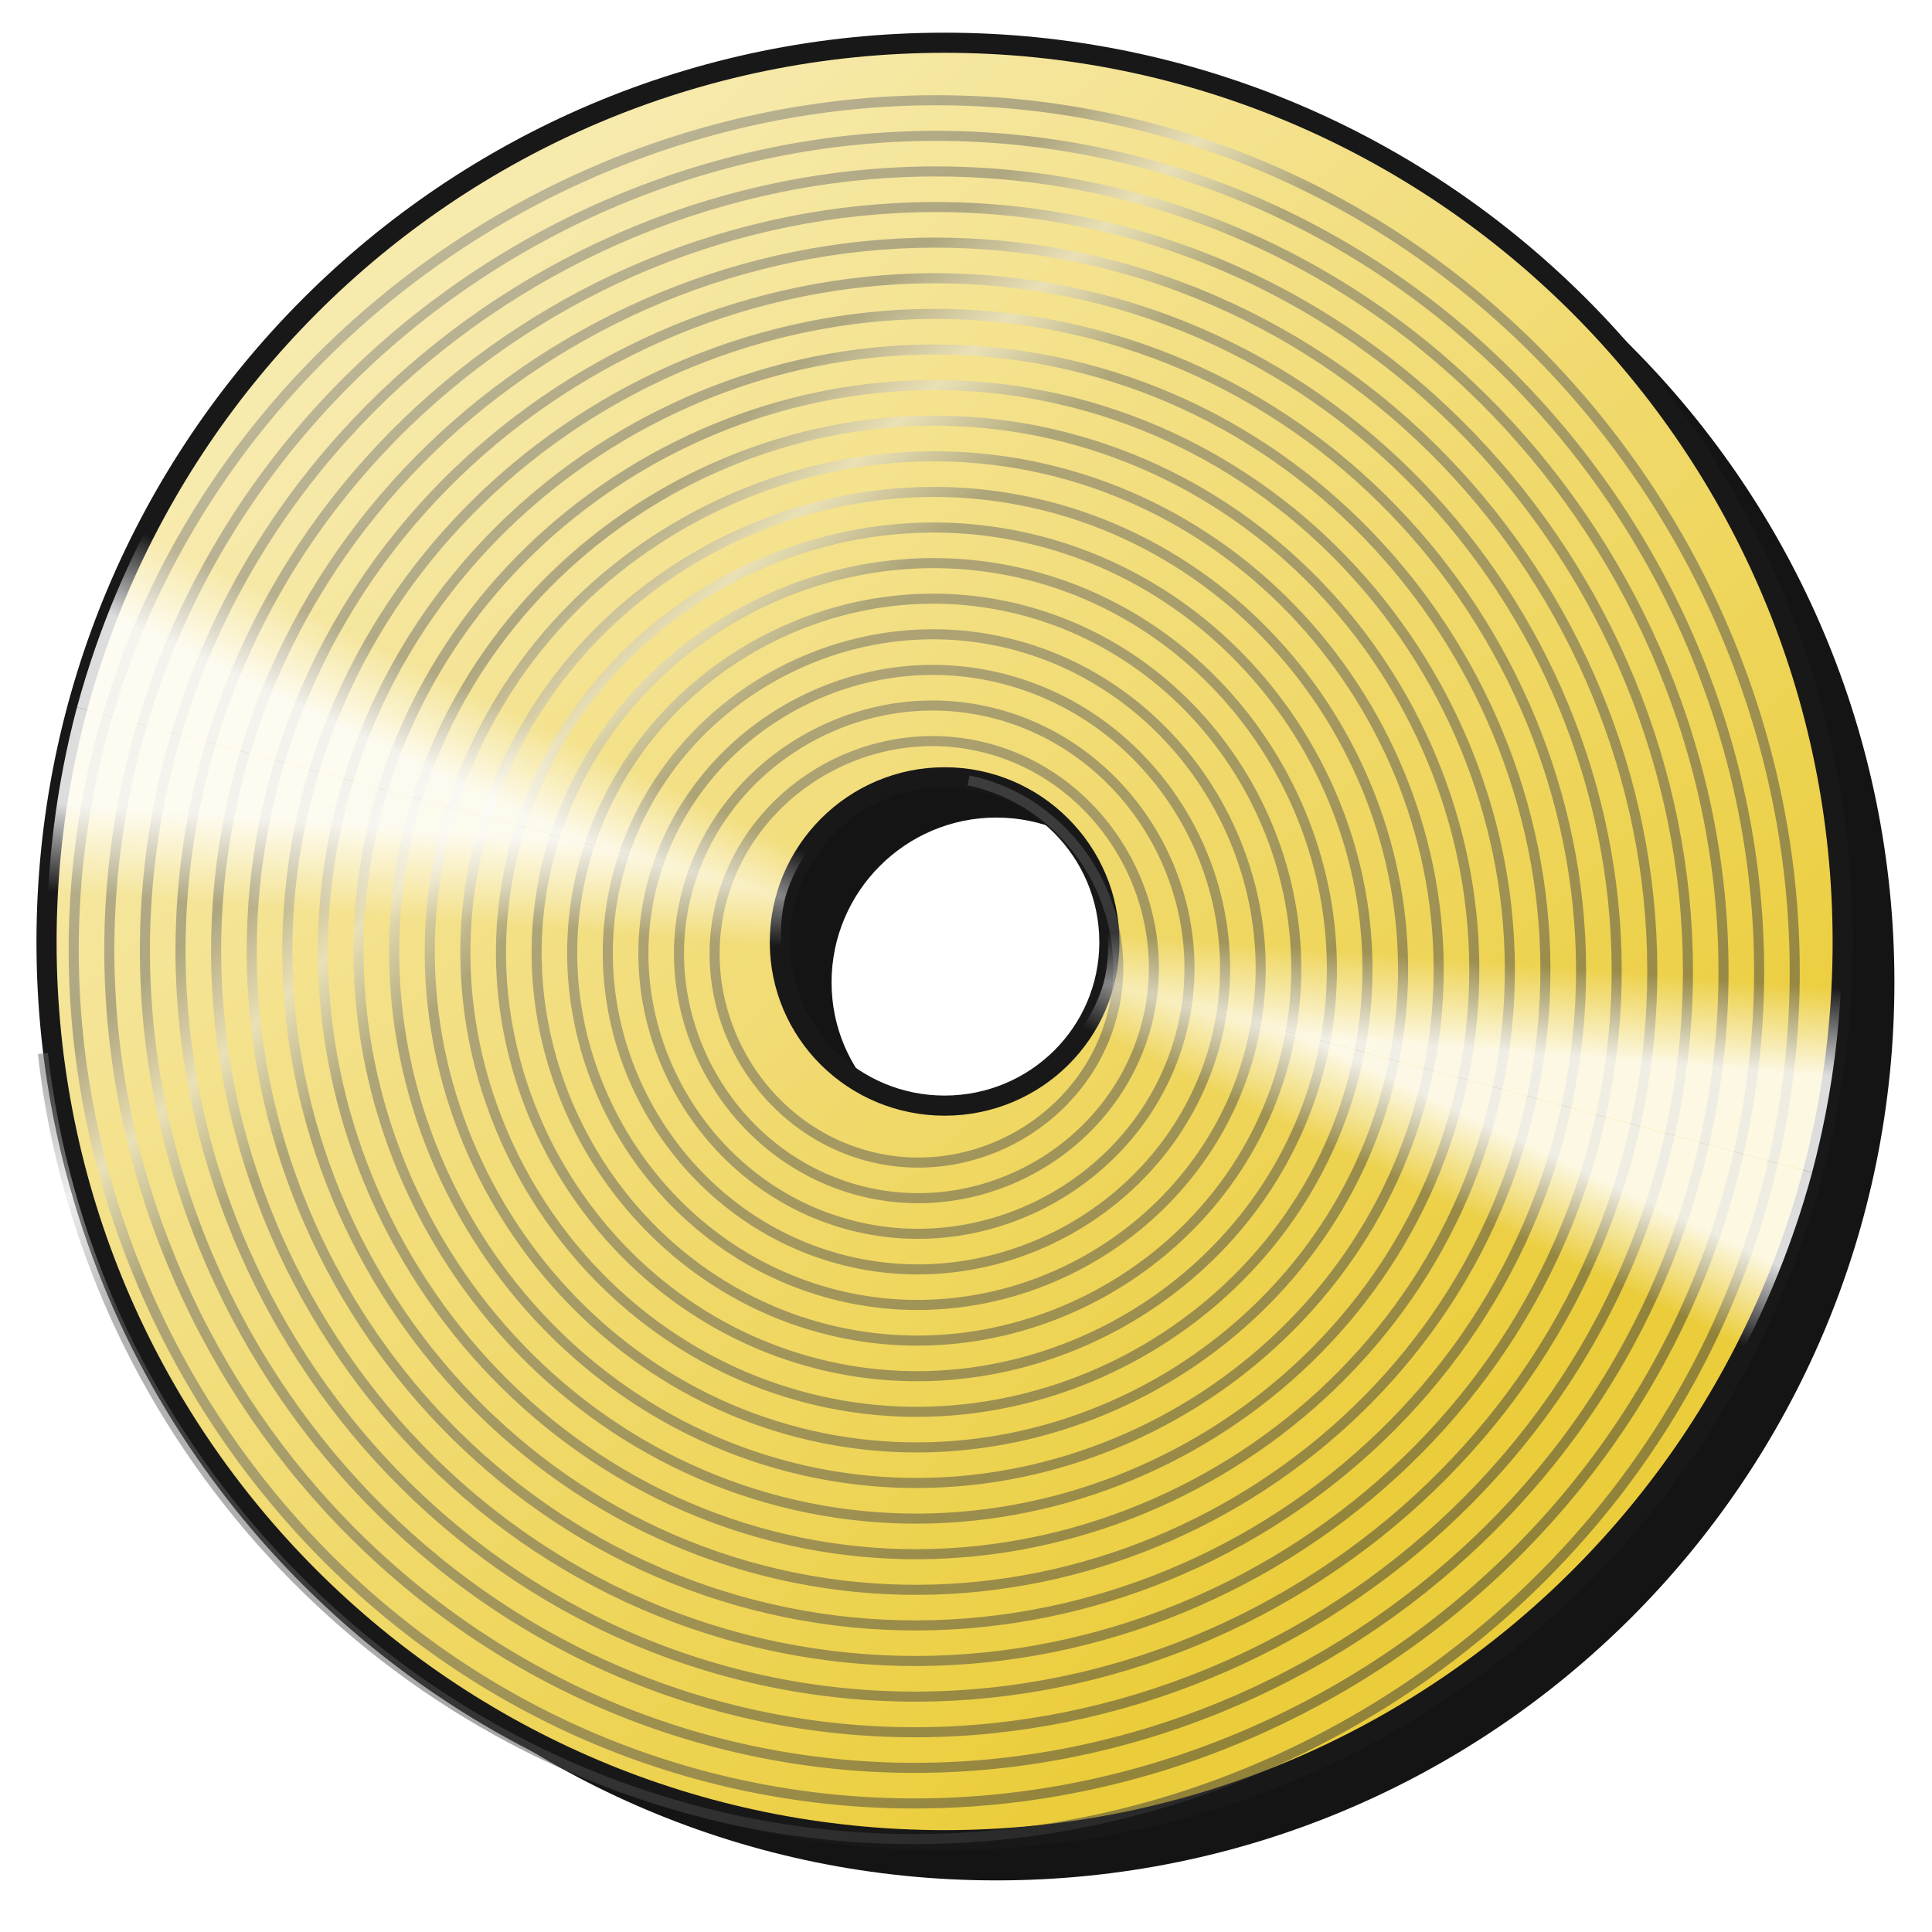 <?xml version="1.0" encoding="UTF-8" standalone="no"?>
<!-- Created with Inkscape (http://www.inkscape.org/) -->

<svg
   xmlns:dc="http://purl.org/dc/elements/1.1/"
   xmlns:cc="http://creativecommons.org/ns#"
   xmlns:rdf="http://www.w3.org/1999/02/22-rdf-syntax-ns#"
   xmlns:svg="http://www.w3.org/2000/svg"
   xmlns="http://www.w3.org/2000/svg"
   xmlns:xlink="http://www.w3.org/1999/xlink"
   xmlns:sodipodi="http://sodipodi.sourceforge.net/DTD/sodipodi-0.dtd"
   xmlns:inkscape="http://www.inkscape.org/namespaces/inkscape"
   width="48px"
   height="48px"
   id="svg2816"
   version="1.1"
   inkscape:version="0.47 r22583"
   sodipodi:docname="cd_golden.svg">
  <title
     id="title3688">CD</title>
  <defs
     id="defs2818">
    <linearGradient
       id="linearGradient3656">
      <stop
         style="stop-color:#393939;stop-opacity:1"
         offset="0"
         id="stop3658" />
      <stop
         id="stop3676"
         offset="0.649"
         style="stop-color:#6a6a6a;stop-opacity:1" />
      <stop
         id="stop3674"
         offset="0.714"
         style="stop-color:#dfdfdf;stop-opacity:1" />
      <stop
         id="stop3672"
         offset="0.777"
         style="stop-color:#6a6a6a;stop-opacity:1" />
      <stop
         style="stop-color:#858585;stop-opacity:1"
         offset="1"
         id="stop3660" />
    </linearGradient>
    <linearGradient
       inkscape:collect="always"
       id="linearGradient3644">
      <stop
         style="stop-color:#ebcd3b;stop-opacity:1"
         offset="0"
         id="stop3646" />
      <stop
         style="stop-color:#f7eaad;stop-opacity:1"
         offset="1"
         id="stop3648" />
    </linearGradient>
    <linearGradient
       inkscape:collect="always"
       id="linearGradient3610">
      <stop
         style="stop-color:#ffffff;stop-opacity:0.85"
         offset="0"
         id="stop3612" />
      <stop
         style="stop-color:#ffffff;stop-opacity:0"
         offset="1"
         id="stop3614" />
    </linearGradient>
    <inkscape:perspective
       sodipodi:type="inkscape:persp3d"
       inkscape:vp_x="0 : 24 : 1"
       inkscape:vp_y="0 : 1000 : 0"
       inkscape:vp_z="48 : 24 : 1"
       inkscape:persp3d-origin="24 : 16 : 1"
       id="perspective10" />
    <linearGradient
       inkscape:collect="always"
       xlink:href="#linearGradient3610"
       id="linearGradient3616"
       x1="9.996"
       y1="22.551"
       x2="10.406"
       y2="20.391"
       gradientUnits="userSpaceOnUse" />
    <linearGradient
       inkscape:collect="always"
       xlink:href="#linearGradient3610"
       id="linearGradient3620"
       gradientUnits="userSpaceOnUse"
       x1="9.996"
       y1="22.551"
       x2="10.406"
       y2="20.391"
       gradientTransform="matrix(1,0,0,-1,0,46.688)" />
    <linearGradient
       inkscape:collect="always"
       xlink:href="#linearGradient3610"
       id="linearGradient3632"
       gradientUnits="userSpaceOnUse"
       x1="9.996"
       y1="22.551"
       x2="10.406"
       y2="20.391" />
    <linearGradient
       inkscape:collect="always"
       xlink:href="#linearGradient3610"
       id="linearGradient3634"
       gradientUnits="userSpaceOnUse"
       gradientTransform="matrix(1,0,0,-1,0,46.688)"
       x1="9.996"
       y1="22.551"
       x2="10.406"
       y2="20.391" />
    <linearGradient
       inkscape:collect="always"
       xlink:href="#linearGradient3644"
       id="linearGradient3650"
       x1="33.763"
       y1="37.962"
       x2="8.031"
       y2="9.391"
       gradientUnits="userSpaceOnUse" />
    <linearGradient
       inkscape:collect="always"
       xlink:href="#linearGradient3656"
       id="linearGradient3662"
       x1="-20.048"
       y1="11.518"
       x2="-49.132"
       y2="-19.493"
       gradientUnits="userSpaceOnUse" />
    <filter
       inkscape:collect="always"
       id="filter3684">
      <feGaussianBlur
         inkscape:collect="always"
         stdDeviation="0.71"
         id="feGaussianBlur3686" />
    </filter>
  </defs>
  <sodipodi:namedview
     id="base"
     pagecolor="#ffffff"
     bordercolor="#666666"
     borderopacity="1.0"
     inkscape:pageopacity="0.0"
     inkscape:pageshadow="2"
     inkscape:zoom="7"
     inkscape:cx="20.810465"
     inkscape:cy="19.400268"
     inkscape:current-layer="layer1"
     showgrid="true"
     inkscape:grid-bbox="true"
     inkscape:document-units="px"
     inkscape:window-width="1680"
     inkscape:window-height="1000"
     inkscape:window-x="-8"
     inkscape:window-y="-8"
     inkscape:window-maximized="1">
    <inkscape:grid
       type="xygrid"
       id="grid2812"
       empspacing="12"
       visible="true"
       enabled="false"
       snapvisiblegridlinesonly="true"
       dotted="false" />
    <inkscape:grid
       type="xygrid"
       id="grid2818"
       empspacing="16"
       visible="true"
       enabled="false"
       snapvisiblegridlinesonly="true" />
    <inkscape:grid
       type="xygrid"
       id="grid2820"
       empspacing="4"
       visible="true"
       enabled="false"
       snapvisiblegridlinesonly="true" />
  </sodipodi:namedview>
  <g
     id="layer1"
     inkscape:label="Layer 1"
     inkscape:groupmode="layer">
    <path
       id="path3678"
       d="m 24.754,2.062 c -12.328,0 -22.312,10.016 -22.312,22.344 0,12.328 9.985,22.312 22.312,22.312 12.328,0 22.312,-9.985 22.312,-22.312 0,-12.328 -9.985,-22.344 -22.312,-22.344 z m 0,18.25 c 2.256,0 4.094,1.838 4.094,4.094 0,2.256 -1.838,4.062 -4.094,4.062 -2.256,0 -4.094,-1.807 -4.094,-4.062 0,-2.256 1.838,-4.094 4.094,-4.094 z"
       style="fill:#141414;fill-opacity:1;stroke:none;filter:url(#filter3684)" />
    <path
       style="fill:url(#linearGradient3650);fill-opacity:1;stroke:#181818;stroke-width:0.5;stroke-miterlimit:4;stroke-opacity:1"
       d="M 23.469 1.062 C 11.141 1.062 1.156 11.078 1.156 23.406 C 1.156 35.734 11.141 45.719 23.469 45.719 C 35.797 45.719 45.781 35.734 45.781 23.406 C 45.781 11.078 35.797 1.062 23.469 1.062 z M 23.469 19.312 C 25.725 19.312 27.562 21.15 27.562 23.406 C 27.562 25.662 25.725 27.469 23.469 27.469 C 21.213 27.469 19.375 25.662 19.375 23.406 C 19.375 21.15 21.213 19.312 23.469 19.312 z "
       id="path2825" />
    <path
       sodipodi:type="spiral"
       style="fill:none;stroke:url(#linearGradient3662);stroke-width:0.25;stroke-linecap:butt;stroke-linejoin:miter;stroke-miterlimit:4;stroke-opacity:1;stroke-dasharray:none;opacity:0.5"
       id="path3654"
       sodipodi:cx="-34.285713"
       sodipodi:cy="-2.7142856"
       sodipodi:expansion="1"
       sodipodi:revolution="24.9"
       sodipodi:radius="22.043556"
       sodipodi:argument="-71.733032"
       sodipodi:t0="0.20900001"
       d="m -33.212,-7.195 c 2.526,0.524 4.146,3.098 3.622,5.605 -0.552,2.643 -3.247,4.338 -5.872,3.786 -2.761,-0.581 -4.529,-3.397 -3.949,-6.139 0.609,-2.878 3.546,-4.721 6.406,-4.113 2.995,0.637 4.913,3.696 4.276,6.673 -0.665,3.112 -3.845,5.104 -6.939,4.44 -3.23,-0.693 -5.296,-3.995 -4.604,-7.206 0.721,-3.347 4.145,-5.488 7.473,-4.767 3.464,0.75 5.679,4.294 4.931,7.74 -0.778,3.581 -4.444,5.871 -8.007,5.095 -3.699,-0.806 -6.063,-4.593 -5.258,-8.274 0.834,-3.816 4.743,-6.255 8.54,-5.422 3.933,0.862 6.446,4.892 5.586,8.807 -0.89,4.05 -5.042,6.638 -9.074,5.749 -4.167,-0.918 -6.83,-5.191 -5.913,-9.341 0.947,-4.285 5.341,-7.021 9.608,-6.077 4.402,0.975 7.213,5.491 6.24,9.874 -1.003,4.519 -5.64,7.405 -10.141,6.404 -4.636,-1.031 -7.597,-5.79 -6.568,-10.408 1.059,-4.754 5.939,-7.788 10.675,-6.731 4.871,1.087 7.98,6.089 6.895,10.942 -1.115,4.988 -6.238,8.172 -11.208,7.059 -5.105,-1.143 -8.363,-6.388 -7.222,-11.475 1.172,-5.223 6.537,-8.555 11.742,-7.386 5.34,1.2 8.747,6.687 7.549,12.009 -1.228,5.457 -6.837,8.939 -12.276,7.713 -5.574,-1.256 -9.13,-6.986 -7.877,-12.542 1.284,-5.692 7.136,-9.322 12.809,-8.04 5.809,1.312 9.514,7.285 8.204,13.076 -1.34,5.926 -7.435,9.705 -13.343,8.368 -6.043,-1.368 -9.897,-7.584 -8.531,-13.61 1.396,-6.161 7.734,-10.089 13.876,-8.695 6.278,1.425 10.281,7.883 8.859,14.143 C -24.156,6.456 -30.736,10.534 -37.113,9.084 -43.625,7.603 -47.777,0.901 -46.299,-5.593 c 1.509,-6.629 8.332,-10.856 14.944,-9.35 6.747,1.537 11.048,8.482 9.513,15.21 -1.565,6.864 -8.631,11.239 -15.477,9.677 -6.981,-1.593 -11.431,-8.781 -9.841,-15.744 1.621,-7.098 8.93,-11.623 16.011,-10.004 7.216,1.649 11.815,9.08 10.168,16.278 C -22.659,7.807 -30.211,12.48 -37.526,10.806 -44.976,9.1 -49.724,1.427 -48.021,-6.006 c 1.734,-7.567 9.529,-12.39 17.078,-10.659 7.685,1.762 12.581,9.678 10.822,17.345 -1.79,7.802 -9.828,12.773 -17.612,10.986 -7.919,-1.818 -12.965,-9.977 -11.15,-17.878 1.846,-8.036 10.127,-13.157 18.145,-11.313 8.154,1.874 13.348,10.276 11.477,18.412 C -21.162,9.157 -29.685,14.427 -37.938,12.527 -46.326,10.597 -51.67,1.952 -49.743,-6.418 c 1.959,-8.505 10.725,-13.924 19.212,-11.968 8.623,1.987 14.115,10.875 12.132,19.479 -2.015,8.74 -11.024,14.307 -19.746,12.295 -8.857,-2.043 -14.499,-11.174 -12.459,-20.013 2.071,-8.974 11.323,-14.691 20.28,-12.623 9.091,2.099 14.882,11.473 12.786,20.546 -2.127,9.209 -11.622,15.074 -20.813,12.95 -9.326,-2.155 -15.266,-11.772 -13.114,-21.08 2.183,-9.443 11.922,-15.458 21.347,-13.277 9.56,2.212 15.649,12.071 13.441,21.614 -2.24,9.678 -12.221,15.841 -21.88,13.605 -9.795,-2.268 -16.033,-12.37 -13.768,-22.147 2.296,-9.912 12.52,-16.225 22.414,-13.932 10.029,2.324 16.416,12.669 14.096,22.681 C -18.168,11.858 -28.635,18.32 -38.763,15.971 -49.027,13.591 -55.563,3.003 -53.186,-7.244 -50.778,-17.625 -40.068,-24.235 -29.705,-21.83 -19.207,-19.394 -12.522,-8.562 -14.955,1.918 -17.419,12.534 -28.372,19.293 -38.97,16.832 -49.703,14.339 -56.536,3.265 -54.047,-7.45 -51.526,-18.3 -40.331,-25.208 -29.499,-22.691 -18.531,-20.142 -11.548,-8.825 -14.094,2.124 -16.671,13.209 -28.109,20.266 -39.176,17.693 -50.378,15.088 -57.51,3.528 -54.908,-7.656 -52.275,-18.975 -40.594,-26.182 -29.292,-23.552 -17.856,-20.891 -10.575,-9.088 -13.233,2.331 -15.922,13.884 -27.847,21.24 -39.382,18.554 -48.348,16.466 -55.188,8.732 -56.209,-0.41"
       transform="translate(57.275,26.584)" />
    <g
       id="g3636"
       transform="matrix(0.966,0.259,-0.259,0.966,6.842,-5.279)">
      <g
         id="g3622">
        <path
           style="fill:url(#linearGradient3616);fill-opacity:1;stroke:none"
           d="m 1.969,17.438 c -0.52,1.882 -0.807,3.861 -0.812,5.906 l 18.219,0 c 0.007,-0.486 0.118,-0.944 0.281,-1.375 L 1.969,17.438 z"
           id="path3605" />
        <path
           id="path3618"
           d="M 1.969,29.25 C 1.448,27.368 1.162,25.389 1.156,23.344 l 18.219,0 c 0.007,0.486 0.118,0.944 0.281,1.375 L 1.969,29.25 z"
           style="fill:url(#linearGradient3620);fill-opacity:1;stroke:none" />
      </g>
      <g
         transform="matrix(-1,0,0,1,46.939,0)"
         id="g3626">
        <path
           id="path3628"
           d="m 1.969,17.438 c -0.52,1.882 -0.807,3.861 -0.812,5.906 l 18.219,0 c 0.007,-0.486 0.118,-0.944 0.281,-1.375 L 1.969,17.438 z"
           style="fill:url(#linearGradient3632);fill-opacity:1;stroke:none" />
        <path
           style="fill:url(#linearGradient3634);fill-opacity:1;stroke:none"
           d="M 1.969,29.25 C 1.448,27.368 1.162,25.389 1.156,23.344 l 18.219,0 c 0.007,0.486 0.118,0.944 0.281,1.375 L 1.969,29.25 z"
           id="path3630" />
      </g>
    </g>
  </g>
</svg>
